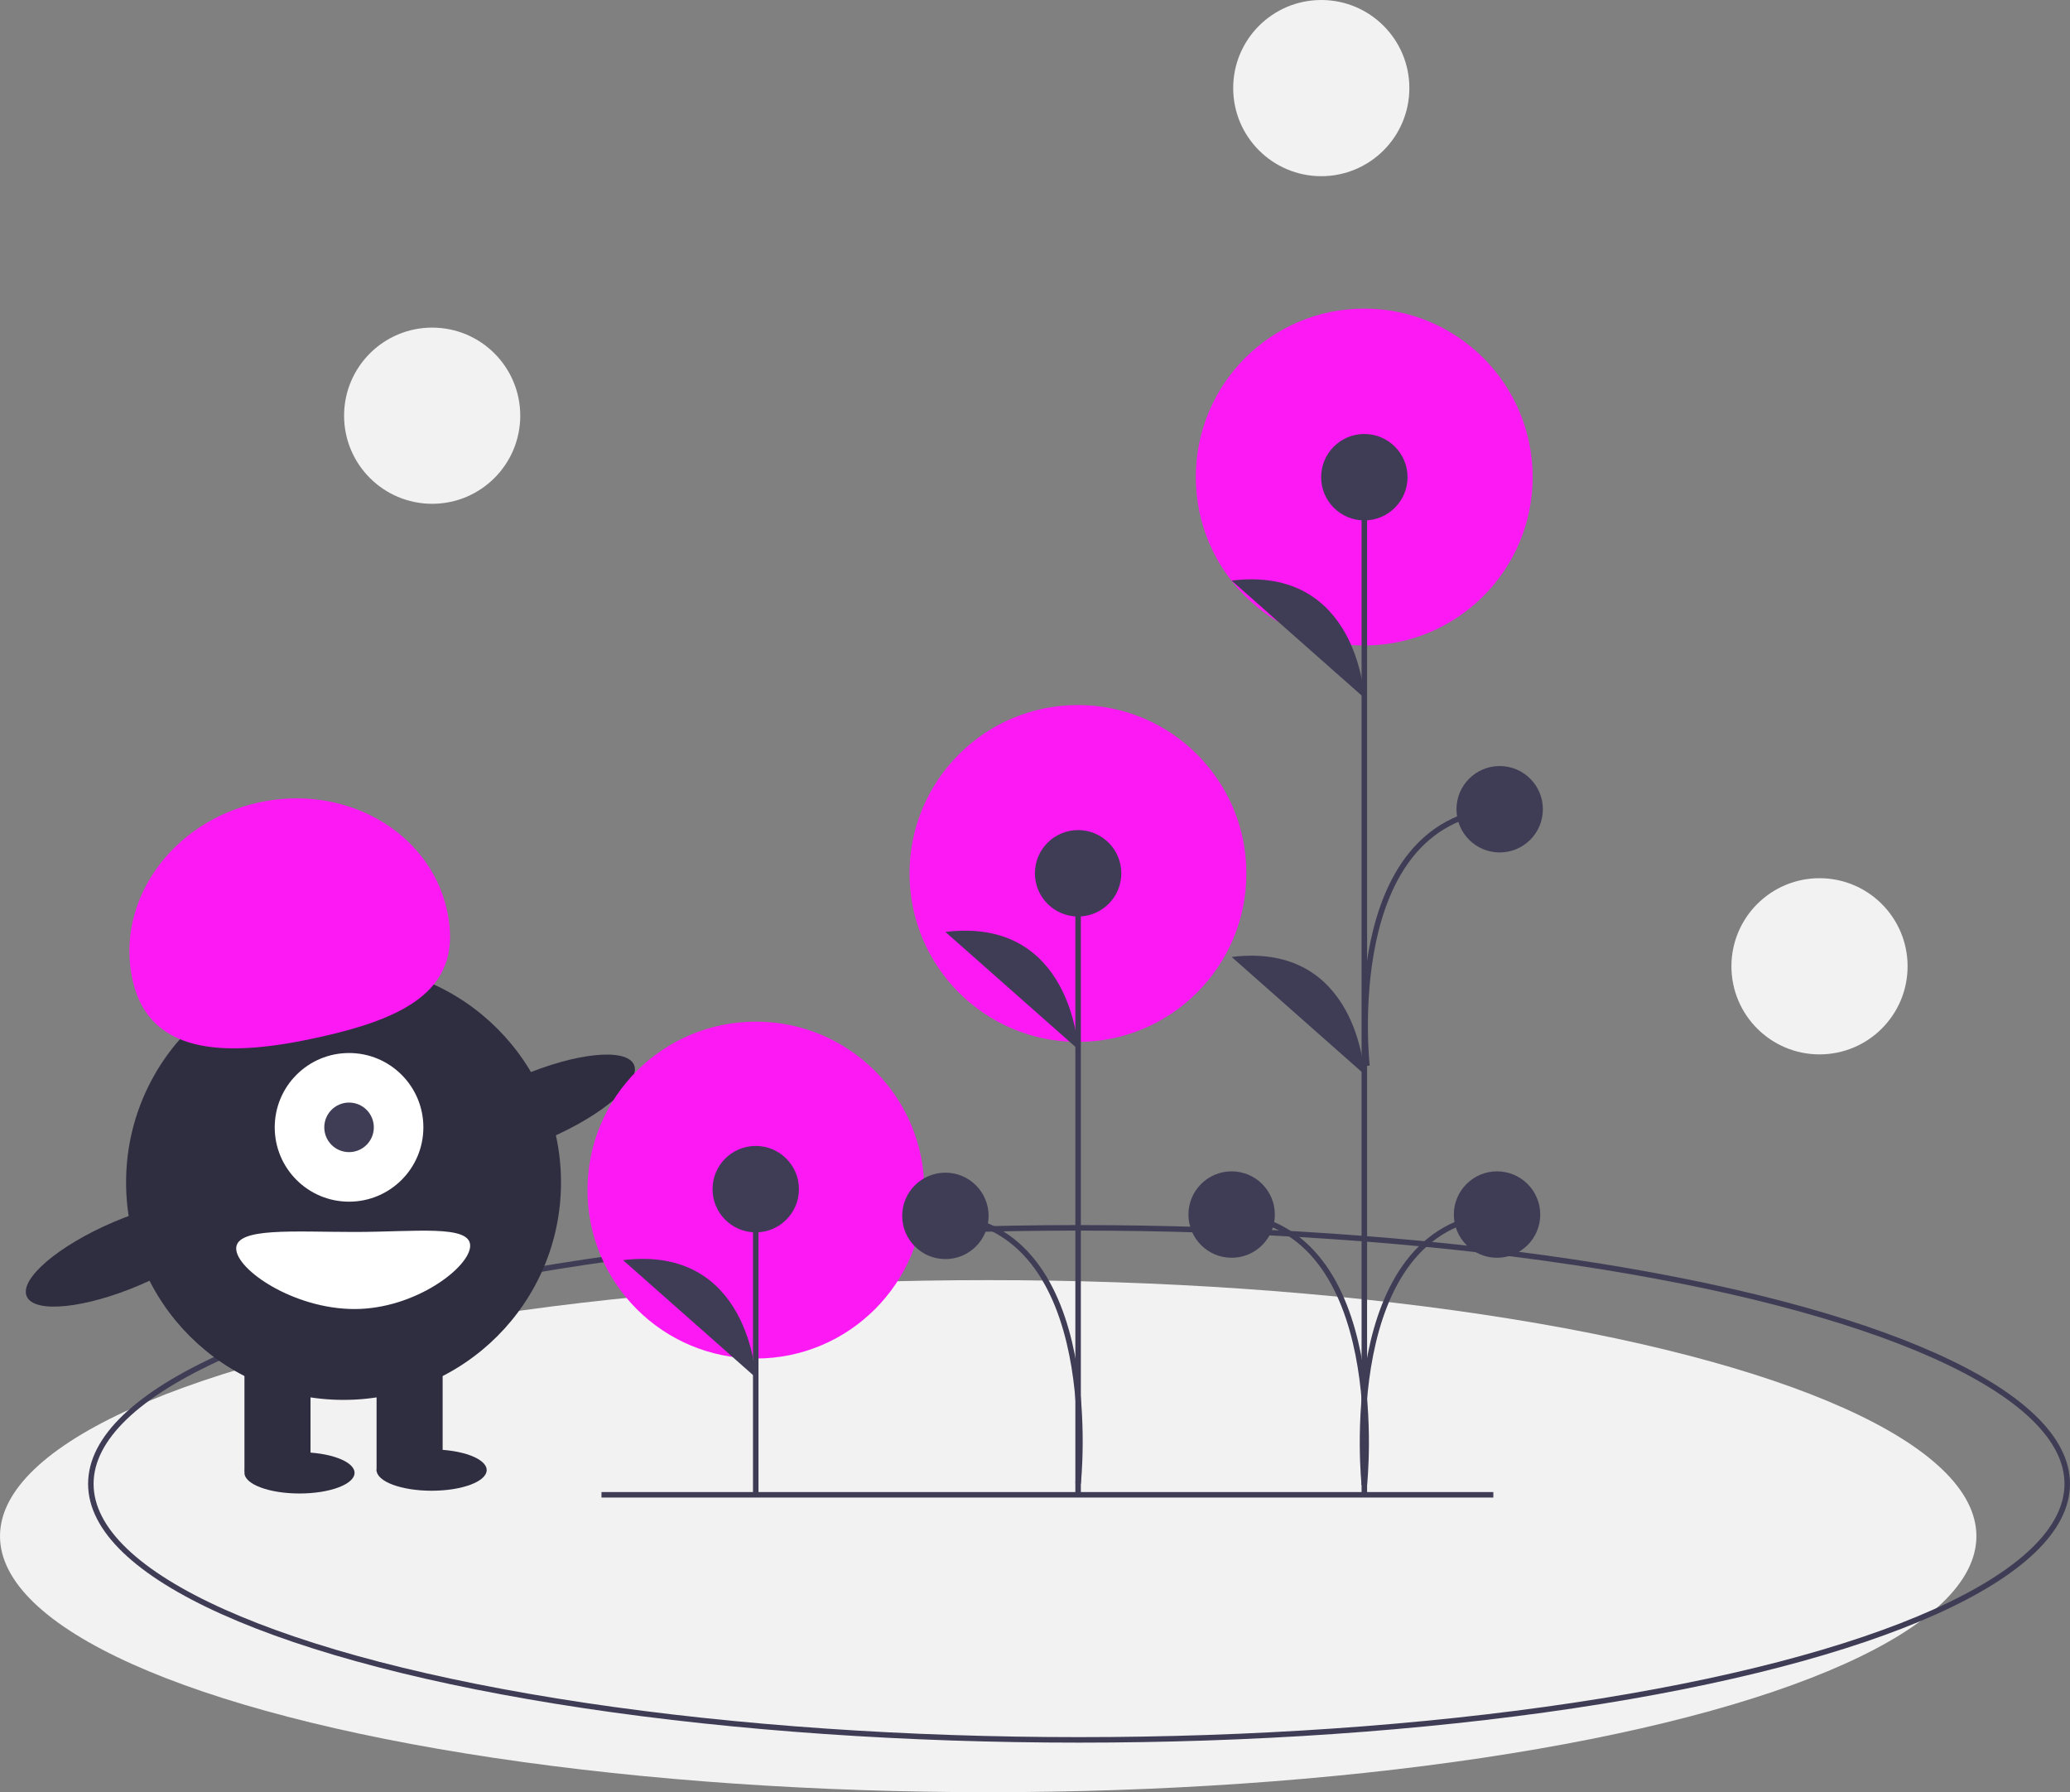 <svg xmlns="http://www.w3.org/2000/svg" id="b82ffadf-cd82-44b9-9c6d-e262570a0ac0" data-name="Layer 1" viewBox="0 0 752 651" class="injected-svg ClassicGrid__ImageFile-sc-td9pmq-4 fNAcXv grid_media" xmlns:xlink="http://www.w3.org/1999/xlink"><rect x="0" y="0" width="752" height="651" fill="#808080" stroke="none"/><title>blooming</title><ellipse cx="359" cy="558" rx="359" ry="93" fill="#f2f2f2"></ellipse><circle cx="495.603" cy="173.285" r="61.186" fill="#fd19f4"></circle><circle cx="391.603" cy="317.285" r="61.186" fill="#fd19f4"></circle><ellipse cx="392" cy="539" rx="359" ry="93" fill="none" stroke="#3f3d56" stroke-miterlimit="10" stroke-width="2"></ellipse><circle cx="124.805" cy="429.5" r="79" fill="#2f2e41"></circle><rect x="88.805" y="491.5" width="24" height="43" fill="#2f2e41"></rect><rect x="136.805" y="491.5" width="24" height="43" fill="#2f2e41"></rect><ellipse cx="108.805" cy="535" rx="20" ry="7.5" fill="#2f2e41"></ellipse><ellipse cx="156.805" cy="534" rx="20" ry="7.5" fill="#2f2e41"></ellipse><circle cx="126.805" cy="409.5" r="27" fill="#fff"></circle><circle cx="126.805" cy="409.5" r="9" fill="#3f3d56"></circle><path d="M272.672,480.532c-6.379-28.568,14.012-57.434,45.544-64.475s62.265,10.41,68.644,38.978-14.519,39.104-46.051,46.145S279.051,509.1,272.672,480.532Z" transform="translate(-224.5 -124.5)" fill="#fd19f4"></path><ellipse cx="418.52" cy="526.844" rx="39.5" ry="12.4" transform="translate(-398.042 82.677) rotate(-23.171)" fill="#2f2e41"></ellipse><ellipse cx="270.52" cy="579.844" rx="39.5" ry="12.4" transform="translate(-430.835 28.718) rotate(-23.171)" fill="#2f2e41"></ellipse><path d="M395.305,577c0,7.732-19.909,23-42,23s-43-14.268-43-22,20.909-6,43-6S395.305,569.268,395.305,577Z" transform="translate(-224.5 -124.5)" fill="#fff"></path><circle cx="274.603" cy="432.285" r="61.186" fill="#fd19f4"></circle><line x1="274.549" y1="542.937" x2="274.549" y2="431.949" fill="#3f3d56" stroke="#3f3d56" stroke-miterlimit="10" stroke-width="2"></line><circle cx="274.549" cy="431.949" r="15.695" fill="#3f3d56"></circle><path d="M499.049,624.853s-2.242-48.225-48.207-42.619" transform="translate(-224.5 -124.5)" fill="#3f3d56"></path><line x1="495.641" y1="543.716" x2="495.641" y2="173.51" fill="#3f3d56" stroke="#3f3d56" stroke-miterlimit="10" stroke-width="2"></line><circle cx="495.641" cy="173.335" r="15.695" fill="#3f3d56"></circle><circle cx="447.434" cy="441.18" r="15.695" fill="#3f3d56"></circle><path d="M720.141,378.007s-2.242-48.225-48.207-42.619" transform="translate(-224.5 -124.5)" fill="#3f3d56"></path><path d="M720.141,514.719s-2.242-48.225-48.207-42.619" transform="translate(-224.5 -124.5)" fill="#3f3d56"></path><path d="M720.141,663.902s10.09-93.737-48.207-98.221" transform="translate(-224.5 -124.5)" fill="none" stroke="#3f3d56" stroke-miterlimit="10" stroke-width="2"></path><circle cx="543.855" cy="441.18" r="15.695" fill="#3f3d56"></circle><path d="M720.148,663.902s-10.09-93.737,48.207-98.221" transform="translate(-224.5 -124.5)" fill="none" stroke="#3f3d56" stroke-miterlimit="10" stroke-width="2"></path><circle cx="544.811" cy="293.952" r="15.695" fill="#3f3d56"></circle><path d="M721.104,511.673s-10.09-88.737,48.207-93.221" transform="translate(-224.5 -124.5)" fill="none" stroke="#3f3d56" stroke-miterlimit="10" stroke-width="2"></path><line x1="391.659" y1="543.194" x2="391.659" y2="317.217" fill="#3f3d56" stroke="#3f3d56" stroke-miterlimit="10" stroke-width="2"></line><circle cx="391.659" cy="317.217" r="15.695" fill="#3f3d56"></circle><path d="M616.159,505.637s-2.242-48.225-48.207-42.619" transform="translate(-224.5 -124.5)" fill="#3f3d56"></path><path d="M616.159,663.38s10.09-92.737-48.207-97.221" transform="translate(-224.5 -124.5)" fill="none" stroke="#3f3d56" stroke-miterlimit="10" stroke-width="2"></path><circle cx="343.452" cy="441.658" r="15.695" fill="#3f3d56"></circle><line x1="218.507" y1="542.976" x2="542.507" y2="542.976" fill="none" stroke="#3f3d56" stroke-miterlimit="10" stroke-width="2"></line><circle cx="661" cy="351" r="32" fill="#f2f2f2"></circle><circle cx="157" cy="151" r="32" fill="#f2f2f2"></circle><circle cx="480" cy="32" r="32" fill="#f2f2f2"></circle></svg>